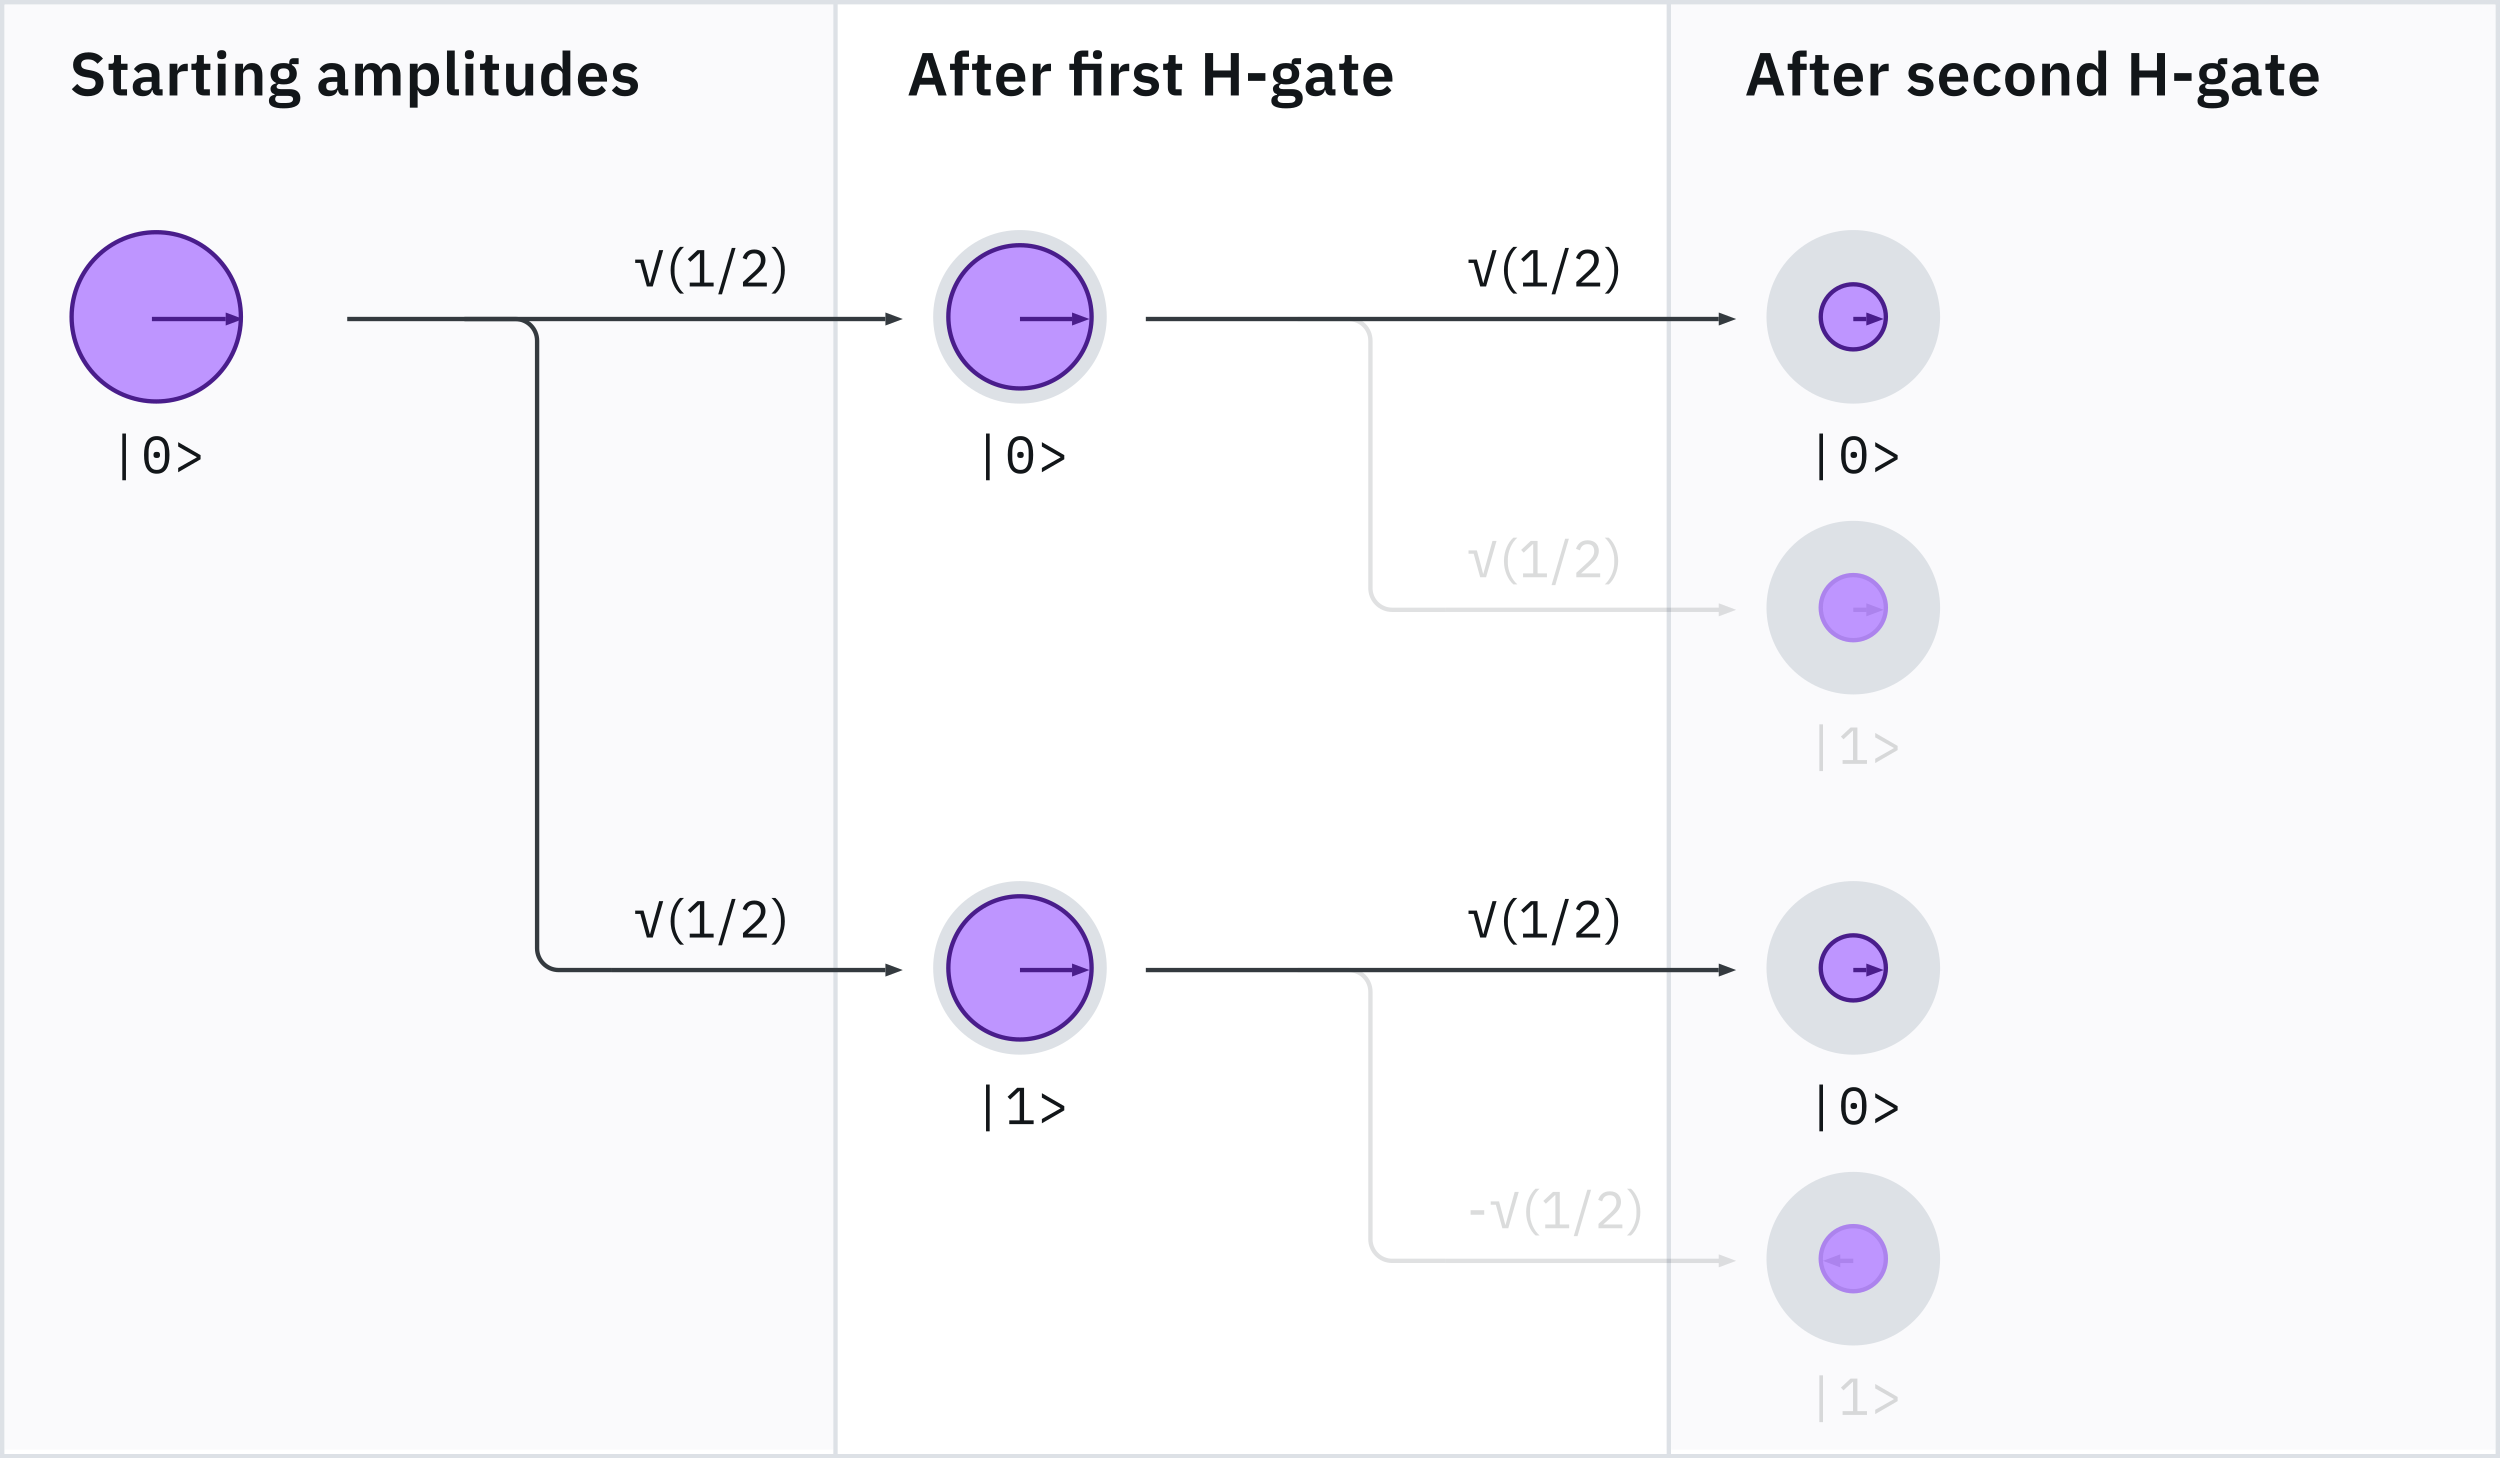 <svg xmlns="http://www.w3.org/2000/svg" width="576" height="336" fill="none" viewBox="0 0 576 336"><rect x="0" y="0" width="576" height="336" fill="#808080" stroke="none"/><rect width="574" height="334" x="1" y="1" fill="#fff"/><rect width="574" height="334" x="1" y="1" fill="#fff"/><rect width="574" height="334" x="1" y="1" fill="#fff"/><rect width="574" height="334" x="1" y="1" fill="#fff"/><rect width="191" height="334" x="1" fill="#F2F4F8" opacity=".4"/><rect width="191" height="334" x="384" fill="#F2F4F8" opacity=".4"/><rect width="575" height="335" x=".5" y=".5" stroke="#DDE1E6"/><path fill="#121619" d="M28.18 110.656V99.88H29.02V110.656H28.18ZM36.115 109.144C35.603 109.144 35.163 109.048 34.795 108.856C34.427 108.656 34.123 108.372 33.883 108.004C33.643 107.636 33.467 107.184 33.355 106.648C33.243 106.112 33.187 105.5 33.187 104.812C33.187 104.132 33.243 103.524 33.355 102.988C33.467 102.444 33.643 101.988 33.883 101.62C34.123 101.252 34.427 100.972 34.795 100.78C35.163 100.58 35.603 100.48 36.115 100.48C36.627 100.48 37.067 100.58 37.435 100.78C37.803 100.972 38.107 101.252 38.347 101.62C38.587 101.988 38.763 102.444 38.875 102.988C38.987 103.524 39.043 104.132 39.043 104.812C39.043 105.5 38.987 106.112 38.875 106.648C38.763 107.184 38.587 107.636 38.347 108.004C38.107 108.372 37.803 108.656 37.435 108.856C37.067 109.048 36.627 109.144 36.115 109.144ZM36.115 108.268C36.451 108.268 36.739 108.204 36.979 108.076C37.219 107.94 37.411 107.752 37.555 107.512C37.707 107.272 37.819 106.984 37.891 106.648C37.963 106.304 37.999 105.92 37.999 105.496V104.128C37.999 103.712 37.963 103.332 37.891 102.988C37.819 102.644 37.707 102.352 37.555 102.112C37.411 101.872 37.219 101.688 36.979 101.56C36.739 101.424 36.451 101.356 36.115 101.356C35.779 101.356 35.491 101.424 35.251 101.56C35.011 101.688 34.815 101.872 34.663 102.112C34.519 102.352 34.411 102.644 34.339 102.988C34.267 103.332 34.231 103.712 34.231 104.128V105.496C34.231 105.92 34.267 106.304 34.339 106.648C34.411 106.984 34.519 107.272 34.663 107.512C34.815 107.752 35.011 107.94 35.251 108.076C35.491 108.204 35.779 108.268 36.115 108.268ZM36.115 105.52C35.835 105.52 35.639 105.464 35.527 105.352C35.423 105.24 35.371 105.104 35.371 104.944V104.68C35.371 104.52 35.423 104.384 35.527 104.272C35.639 104.16 35.835 104.104 36.115 104.104C36.395 104.104 36.587 104.16 36.691 104.272C36.803 104.384 36.859 104.52 36.859 104.68V104.944C36.859 105.104 36.803 105.24 36.691 105.352C36.587 105.464 36.395 105.52 36.115 105.52ZM41.051 107.812L45.311 105.4V105.304L41.051 102.892V101.872L46.211 104.86V105.82L41.051 108.808V107.812Z"/><path fill="#121619" d="M227.18 110.656V99.88H228.02V110.656H227.18ZM235.115 109.144C234.603 109.144 234.163 109.048 233.795 108.856C233.427 108.656 233.123 108.372 232.883 108.004C232.643 107.636 232.467 107.184 232.355 106.648C232.243 106.112 232.187 105.5 232.187 104.812C232.187 104.132 232.243 103.524 232.355 102.988C232.467 102.444 232.643 101.988 232.883 101.62C233.123 101.252 233.427 100.972 233.795 100.78C234.163 100.58 234.603 100.48 235.115 100.48C235.627 100.48 236.067 100.58 236.435 100.78C236.803 100.972 237.107 101.252 237.347 101.62C237.587 101.988 237.763 102.444 237.875 102.988C237.987 103.524 238.043 104.132 238.043 104.812C238.043 105.5 237.987 106.112 237.875 106.648C237.763 107.184 237.587 107.636 237.347 108.004C237.107 108.372 236.803 108.656 236.435 108.856C236.067 109.048 235.627 109.144 235.115 109.144ZM235.115 108.268C235.451 108.268 235.739 108.204 235.979 108.076C236.219 107.94 236.411 107.752 236.555 107.512C236.707 107.272 236.819 106.984 236.891 106.648C236.963 106.304 236.999 105.92 236.999 105.496V104.128C236.999 103.712 236.963 103.332 236.891 102.988C236.819 102.644 236.707 102.352 236.555 102.112C236.411 101.872 236.219 101.688 235.979 101.56C235.739 101.424 235.451 101.356 235.115 101.356C234.779 101.356 234.491 101.424 234.251 101.56C234.011 101.688 233.815 101.872 233.663 102.112C233.519 102.352 233.411 102.644 233.339 102.988C233.267 103.332 233.231 103.712 233.231 104.128V105.496C233.231 105.92 233.267 106.304 233.339 106.648C233.411 106.984 233.519 107.272 233.663 107.512C233.815 107.752 234.011 107.94 234.251 108.076C234.491 108.204 234.779 108.268 235.115 108.268ZM235.115 105.52C234.835 105.52 234.639 105.464 234.527 105.352C234.423 105.24 234.371 105.104 234.371 104.944V104.68C234.371 104.52 234.423 104.384 234.527 104.272C234.639 104.16 234.835 104.104 235.115 104.104C235.395 104.104 235.587 104.16 235.691 104.272C235.803 104.384 235.859 104.52 235.859 104.68V104.944C235.859 105.104 235.803 105.24 235.691 105.352C235.587 105.464 235.395 105.52 235.115 105.52ZM240.051 107.812L244.311 105.4V105.304L240.051 102.892V101.872L245.211 104.86V105.82L240.051 108.808V107.812Z"/><path fill="#121619" d="M419.18 110.656V99.88H420.02V110.656H419.18ZM427.115 109.144C426.603 109.144 426.163 109.048 425.795 108.856C425.427 108.656 425.123 108.372 424.883 108.004C424.643 107.636 424.467 107.184 424.355 106.648C424.243 106.112 424.187 105.5 424.187 104.812C424.187 104.132 424.243 103.524 424.355 102.988C424.467 102.444 424.643 101.988 424.883 101.62C425.123 101.252 425.427 100.972 425.795 100.78C426.163 100.58 426.603 100.48 427.115 100.48C427.627 100.48 428.067 100.58 428.435 100.78C428.803 100.972 429.107 101.252 429.347 101.62C429.587 101.988 429.763 102.444 429.875 102.988C429.987 103.524 430.043 104.132 430.043 104.812C430.043 105.5 429.987 106.112 429.875 106.648C429.763 107.184 429.587 107.636 429.347 108.004C429.107 108.372 428.803 108.656 428.435 108.856C428.067 109.048 427.627 109.144 427.115 109.144ZM427.115 108.268C427.451 108.268 427.739 108.204 427.979 108.076C428.219 107.94 428.411 107.752 428.555 107.512C428.707 107.272 428.819 106.984 428.891 106.648C428.963 106.304 428.999 105.92 428.999 105.496V104.128C428.999 103.712 428.963 103.332 428.891 102.988C428.819 102.644 428.707 102.352 428.555 102.112C428.411 101.872 428.219 101.688 427.979 101.56C427.739 101.424 427.451 101.356 427.115 101.356C426.779 101.356 426.491 101.424 426.251 101.56C426.011 101.688 425.815 101.872 425.663 102.112C425.519 102.352 425.411 102.644 425.339 102.988C425.267 103.332 425.231 103.712 425.231 104.128V105.496C425.231 105.92 425.267 106.304 425.339 106.648C425.411 106.984 425.519 107.272 425.663 107.512C425.815 107.752 426.011 107.94 426.251 108.076C426.491 108.204 426.779 108.268 427.115 108.268ZM427.115 105.52C426.835 105.52 426.639 105.464 426.527 105.352C426.423 105.24 426.371 105.104 426.371 104.944V104.68C426.371 104.52 426.423 104.384 426.527 104.272C426.639 104.16 426.835 104.104 427.115 104.104C427.395 104.104 427.587 104.16 427.691 104.272C427.803 104.384 427.859 104.52 427.859 104.68V104.944C427.859 105.104 427.803 105.24 427.691 105.352C427.587 105.464 427.395 105.52 427.115 105.52ZM432.051 107.812L436.311 105.4V105.304L432.051 102.892V101.872L437.211 104.86V105.82L432.051 108.808V107.812Z"/><path fill="#121619" d="M419.18 260.656V249.88H420.02V260.656H419.18ZM427.115 259.144C426.603 259.144 426.163 259.048 425.795 258.856C425.427 258.656 425.123 258.372 424.883 258.004C424.643 257.636 424.467 257.184 424.355 256.648C424.243 256.112 424.187 255.5 424.187 254.812C424.187 254.132 424.243 253.524 424.355 252.988C424.467 252.444 424.643 251.988 424.883 251.62C425.123 251.252 425.427 250.972 425.795 250.78C426.163 250.58 426.603 250.48 427.115 250.48C427.627 250.48 428.067 250.58 428.435 250.78C428.803 250.972 429.107 251.252 429.347 251.62C429.587 251.988 429.763 252.444 429.875 252.988C429.987 253.524 430.043 254.132 430.043 254.812C430.043 255.5 429.987 256.112 429.875 256.648C429.763 257.184 429.587 257.636 429.347 258.004C429.107 258.372 428.803 258.656 428.435 258.856C428.067 259.048 427.627 259.144 427.115 259.144ZM427.115 258.268C427.451 258.268 427.739 258.204 427.979 258.076C428.219 257.94 428.411 257.752 428.555 257.512C428.707 257.272 428.819 256.984 428.891 256.648C428.963 256.304 428.999 255.92 428.999 255.496V254.128C428.999 253.712 428.963 253.332 428.891 252.988C428.819 252.644 428.707 252.352 428.555 252.112C428.411 251.872 428.219 251.688 427.979 251.56C427.739 251.424 427.451 251.356 427.115 251.356C426.779 251.356 426.491 251.424 426.251 251.56C426.011 251.688 425.815 251.872 425.663 252.112C425.519 252.352 425.411 252.644 425.339 252.988C425.267 253.332 425.231 253.712 425.231 254.128V255.496C425.231 255.92 425.267 256.304 425.339 256.648C425.411 256.984 425.519 257.272 425.663 257.512C425.815 257.752 426.011 257.94 426.251 258.076C426.491 258.204 426.779 258.268 427.115 258.268ZM427.115 255.52C426.835 255.52 426.639 255.464 426.527 255.352C426.423 255.24 426.371 255.104 426.371 254.944V254.68C426.371 254.52 426.423 254.384 426.527 254.272C426.639 254.16 426.835 254.104 427.115 254.104C427.395 254.104 427.587 254.16 427.691 254.272C427.803 254.384 427.859 254.52 427.859 254.68V254.944C427.859 255.104 427.803 255.24 427.691 255.352C427.587 255.464 427.395 255.52 427.115 255.52ZM432.051 257.812L436.311 255.4V255.304L432.051 252.892V251.872L437.211 254.86V255.82L432.051 258.808V257.812Z"/><path fill="#121619" d="M227.18 260.656V249.88H228.02V260.656H227.18ZM232.535 259V258.124H234.935V251.368H234.851L232.739 253.336L232.151 252.7L234.371 250.624H235.943V258.124H238.151V259H232.535ZM240.051 257.812L244.311 255.4V255.304L240.051 252.892V251.872L245.211 254.86V255.82L240.051 258.808V257.812Z"/><path fill="#121619" fill-opacity=".15" d="M419.18 177.656V166.88H420.02V177.656H419.18ZM424.535 176V175.124H426.935V168.368H426.851L424.739 170.336L424.151 169.7L426.371 167.624H427.943V175.124H430.151V176H424.535ZM432.051 174.812L436.311 172.4V172.304L432.051 169.892V168.872L437.211 171.86V172.82L432.051 175.808V174.812Z"/><path fill="#121619" fill-opacity=".15" d="M419.18 327.656V316.88H420.02V327.656H419.18ZM424.535 326V325.124H426.935V318.368H426.851L424.739 320.336L424.151 319.7L426.371 317.624H427.943V325.124H430.151V326H424.535ZM432.051 324.812L436.311 322.4V322.304L432.051 319.892V318.872L437.211 321.86V322.82L432.051 325.808V324.812Z"/><circle cx="235" cy="73" r="20" fill="#DDE1E6"/><circle cx="235" cy="73" r="16.5" fill="#BE95FF" stroke="#491D8B"/><circle cx="427" cy="73" r="20" fill="#DDE1E6"/><circle cx="427" cy="73" r="7.5" fill="#BE95FF" stroke="#491D8B"/><circle cx="427" cy="223" r="20" fill="#DDE1E6"/><circle cx="427" cy="223" r="7.5" fill="#BE95FF" stroke="#491D8B"/><circle cx="235" cy="223" r="20" fill="#DDE1E6"/><circle cx="235" cy="223" r="16.5" fill="#BE95FF" stroke="#491D8B"/><circle cx="427" cy="140" r="20" fill="#DDE1E6"/><circle cx="427" cy="140" r="8" fill="#BE95FF"/><circle cx="427" cy="140" r="7.5" stroke="#491D8B" stroke-opacity=".15"/><circle cx="427" cy="290" r="20" fill="#DDE1E6"/><circle cx="427" cy="290" r="8" fill="#BE95FF"/><circle cx="427" cy="290" r="7.5" stroke="#491D8B" stroke-opacity=".15"/><path fill="#121619" d="M149.036 66L147.536 60.576H146.348V59.808H148.268L148.808 61.8L149.708 65.196H149.768L150.704 61.8L151.868 57.624H152.804L150.392 66H149.036ZM154.511 62.256C154.511 61.68 154.567 61.124 154.679 60.588C154.791 60.052 154.943 59.556 155.135 59.1C155.335 58.636 155.567 58.216 155.831 57.84C156.095 57.464 156.379 57.144 156.683 56.88H157.595C157.259 57.184 156.955 57.528 156.683 57.912C156.419 58.296 156.191 58.704 155.999 59.136C155.815 59.568 155.671 60.008 155.567 60.456C155.463 60.904 155.411 61.336 155.411 61.752V62.784C155.411 63.208 155.463 63.644 155.567 64.092C155.671 64.54 155.819 64.98 156.011 65.412C156.203 65.844 156.431 66.252 156.695 66.636C156.967 67.02 157.267 67.356 157.595 67.644H156.683C156.387 67.396 156.107 67.084 155.843 66.708C155.579 66.332 155.347 65.912 155.147 65.448C154.955 64.984 154.799 64.484 154.679 63.948C154.567 63.404 154.511 62.84 154.511 62.256ZM158.911 66V65.112H161.251V58.368H161.167L159.055 60.336L158.467 59.7L160.687 57.624H162.259V65.112H164.419V66H158.911ZM165.478 67.812L168.61 57.12H169.474L166.342 67.812H165.478ZM176.68 66H171.184V64.968L173.92 62.448C174.312 62.088 174.64 61.708 174.904 61.308C175.168 60.9 175.3 60.492 175.3 60.084V59.94C175.3 59.476 175.172 59.1 174.916 58.812C174.66 58.524 174.272 58.38 173.752 58.38C173.496 58.38 173.272 58.416 173.08 58.488C172.888 58.56 172.72 58.66 172.576 58.788C172.44 58.916 172.324 59.068 172.228 59.244C172.14 59.412 172.068 59.596 172.012 59.796L171.112 59.448C171.192 59.2 171.3 58.96 171.436 58.728C171.58 58.488 171.756 58.276 171.964 58.092C172.18 57.908 172.436 57.76 172.732 57.648C173.036 57.536 173.392 57.48 173.8 57.48C174.208 57.48 174.572 57.54 174.892 57.66C175.212 57.78 175.48 57.948 175.696 58.164C175.912 58.38 176.076 58.636 176.188 58.932C176.308 59.228 176.368 59.556 176.368 59.916C176.368 60.244 176.32 60.548 176.224 60.828C176.136 61.108 176.012 61.376 175.852 61.632C175.692 61.88 175.496 62.124 175.264 62.364C175.04 62.604 174.796 62.844 174.532 63.084L172.276 65.112H176.68V66ZM180.823 62.256C180.823 62.84 180.763 63.404 180.643 63.948C180.531 64.484 180.375 64.984 180.175 65.448C179.983 65.912 179.755 66.332 179.491 66.708C179.227 67.084 178.947 67.396 178.651 67.644H177.739C178.067 67.356 178.363 67.02 178.627 66.636C178.899 66.252 179.131 65.844 179.323 65.412C179.515 64.98 179.663 64.54 179.767 64.092C179.871 63.644 179.923 63.208 179.923 62.784V61.752C179.923 61.336 179.871 60.904 179.767 60.456C179.663 60.008 179.515 59.568 179.323 59.136C179.139 58.704 178.911 58.296 178.639 57.912C178.375 57.528 178.075 57.184 177.739 56.88H178.651C178.955 57.144 179.239 57.464 179.503 57.84C179.767 58.216 179.995 58.636 180.187 59.1C180.387 59.556 180.543 60.052 180.655 60.588C180.767 61.124 180.823 61.68 180.823 62.256Z"/><path fill="#121619" d="M341.036 66L339.536 60.576H338.348V59.808H340.268L340.808 61.8L341.708 65.196H341.768L342.704 61.8L343.868 57.624H344.804L342.392 66H341.036ZM346.511 62.256C346.511 61.68 346.567 61.124 346.679 60.588C346.791 60.052 346.943 59.556 347.135 59.1C347.335 58.636 347.567 58.216 347.831 57.84C348.095 57.464 348.379 57.144 348.683 56.88H349.595C349.259 57.184 348.955 57.528 348.683 57.912C348.419 58.296 348.191 58.704 347.999 59.136C347.815 59.568 347.671 60.008 347.567 60.456C347.463 60.904 347.411 61.336 347.411 61.752V62.784C347.411 63.208 347.463 63.644 347.567 64.092C347.671 64.54 347.819 64.98 348.011 65.412C348.203 65.844 348.431 66.252 348.695 66.636C348.967 67.02 349.267 67.356 349.595 67.644H348.683C348.387 67.396 348.107 67.084 347.843 66.708C347.579 66.332 347.347 65.912 347.147 65.448C346.955 64.984 346.799 64.484 346.679 63.948C346.567 63.404 346.511 62.84 346.511 62.256ZM350.911 66V65.112H353.251V58.368H353.167L351.055 60.336L350.467 59.7L352.687 57.624H354.259V65.112H356.419V66H350.911ZM357.478 67.812L360.61 57.12H361.474L358.342 67.812H357.478ZM368.68 66H363.184V64.968L365.92 62.448C366.312 62.088 366.64 61.708 366.904 61.308C367.168 60.9 367.3 60.492 367.3 60.084V59.94C367.3 59.476 367.172 59.1 366.916 58.812C366.66 58.524 366.272 58.38 365.752 58.38C365.496 58.38 365.272 58.416 365.08 58.488C364.888 58.56 364.72 58.66 364.576 58.788C364.44 58.916 364.324 59.068 364.228 59.244C364.14 59.412 364.068 59.596 364.012 59.796L363.112 59.448C363.192 59.2 363.3 58.96 363.436 58.728C363.58 58.488 363.756 58.276 363.964 58.092C364.18 57.908 364.436 57.76 364.732 57.648C365.036 57.536 365.392 57.48 365.8 57.48C366.208 57.48 366.572 57.54 366.892 57.66C367.212 57.78 367.48 57.948 367.696 58.164C367.912 58.38 368.076 58.636 368.188 58.932C368.308 59.228 368.368 59.556 368.368 59.916C368.368 60.244 368.32 60.548 368.224 60.828C368.136 61.108 368.012 61.376 367.852 61.632C367.692 61.88 367.496 62.124 367.264 62.364C367.04 62.604 366.796 62.844 366.532 63.084L364.276 65.112H368.68V66ZM372.823 62.256C372.823 62.84 372.763 63.404 372.643 63.948C372.531 64.484 372.375 64.984 372.175 65.448C371.983 65.912 371.755 66.332 371.491 66.708C371.227 67.084 370.947 67.396 370.651 67.644H369.739C370.067 67.356 370.363 67.02 370.627 66.636C370.899 66.252 371.131 65.844 371.323 65.412C371.515 64.98 371.663 64.54 371.767 64.092C371.871 63.644 371.923 63.208 371.923 62.784V61.752C371.923 61.336 371.871 60.904 371.767 60.456C371.663 60.008 371.515 59.568 371.323 59.136C371.139 58.704 370.911 58.296 370.639 57.912C370.375 57.528 370.075 57.184 369.739 56.88H370.651C370.955 57.144 371.239 57.464 371.503 57.84C371.767 58.216 371.995 58.636 372.187 59.1C372.387 59.556 372.543 60.052 372.655 60.588C372.767 61.124 372.823 61.68 372.823 62.256Z"/><path fill="#121619" d="M341.036 216L339.536 210.576H338.348V209.808H340.268L340.808 211.8L341.708 215.196H341.768L342.704 211.8L343.868 207.624H344.804L342.392 216H341.036ZM346.511 212.256C346.511 211.68 346.567 211.124 346.679 210.588C346.791 210.052 346.943 209.556 347.135 209.1C347.335 208.636 347.567 208.216 347.831 207.84C348.095 207.464 348.379 207.144 348.683 206.88H349.595C349.259 207.184 348.955 207.528 348.683 207.912C348.419 208.296 348.191 208.704 347.999 209.136C347.815 209.568 347.671 210.008 347.567 210.456C347.463 210.904 347.411 211.336 347.411 211.752V212.784C347.411 213.208 347.463 213.644 347.567 214.092C347.671 214.54 347.819 214.98 348.011 215.412C348.203 215.844 348.431 216.252 348.695 216.636C348.967 217.02 349.267 217.356 349.595 217.644H348.683C348.387 217.396 348.107 217.084 347.843 216.708C347.579 216.332 347.347 215.912 347.147 215.448C346.955 214.984 346.799 214.484 346.679 213.948C346.567 213.404 346.511 212.84 346.511 212.256ZM350.911 216V215.112H353.251V208.368H353.167L351.055 210.336L350.467 209.7L352.687 207.624H354.259V215.112H356.419V216H350.911ZM357.478 217.812L360.61 207.12H361.474L358.342 217.812H357.478ZM368.68 216H363.184V214.968L365.92 212.448C366.312 212.088 366.64 211.708 366.904 211.308C367.168 210.9 367.3 210.492 367.3 210.084V209.94C367.3 209.476 367.172 209.1 366.916 208.812C366.66 208.524 366.272 208.38 365.752 208.38C365.496 208.38 365.272 208.416 365.08 208.488C364.888 208.56 364.72 208.66 364.576 208.788C364.44 208.916 364.324 209.068 364.228 209.244C364.14 209.412 364.068 209.596 364.012 209.796L363.112 209.448C363.192 209.2 363.3 208.96 363.436 208.728C363.58 208.488 363.756 208.276 363.964 208.092C364.18 207.908 364.436 207.76 364.732 207.648C365.036 207.536 365.392 207.48 365.8 207.48C366.208 207.48 366.572 207.54 366.892 207.66C367.212 207.78 367.48 207.948 367.696 208.164C367.912 208.38 368.076 208.636 368.188 208.932C368.308 209.228 368.368 209.556 368.368 209.916C368.368 210.244 368.32 210.548 368.224 210.828C368.136 211.108 368.012 211.376 367.852 211.632C367.692 211.88 367.496 212.124 367.264 212.364C367.04 212.604 366.796 212.844 366.532 213.084L364.276 215.112H368.68V216ZM372.823 212.256C372.823 212.84 372.763 213.404 372.643 213.948C372.531 214.484 372.375 214.984 372.175 215.448C371.983 215.912 371.755 216.332 371.491 216.708C371.227 217.084 370.947 217.396 370.651 217.644H369.739C370.067 217.356 370.363 217.02 370.627 216.636C370.899 216.252 371.131 215.844 371.323 215.412C371.515 214.98 371.663 214.54 371.767 214.092C371.871 213.644 371.923 213.208 371.923 212.784V211.752C371.923 211.336 371.871 210.904 371.767 210.456C371.663 210.008 371.515 209.568 371.323 209.136C371.139 208.704 370.911 208.296 370.639 207.912C370.375 207.528 370.075 207.184 369.739 206.88H370.651C370.955 207.144 371.239 207.464 371.503 207.84C371.767 208.216 371.995 208.636 372.187 209.1C372.387 209.556 372.543 210.052 372.655 210.588C372.767 211.124 372.823 211.68 372.823 212.256Z"/><path fill="#121619" d="M149.036 216L147.536 210.576H146.348V209.808H148.268L148.808 211.8L149.708 215.196H149.768L150.704 211.8L151.868 207.624H152.804L150.392 216H149.036ZM154.511 212.256C154.511 211.68 154.567 211.124 154.679 210.588C154.791 210.052 154.943 209.556 155.135 209.1C155.335 208.636 155.567 208.216 155.831 207.84C156.095 207.464 156.379 207.144 156.683 206.88H157.595C157.259 207.184 156.955 207.528 156.683 207.912C156.419 208.296 156.191 208.704 155.999 209.136C155.815 209.568 155.671 210.008 155.567 210.456C155.463 210.904 155.411 211.336 155.411 211.752V212.784C155.411 213.208 155.463 213.644 155.567 214.092C155.671 214.54 155.819 214.98 156.011 215.412C156.203 215.844 156.431 216.252 156.695 216.636C156.967 217.02 157.267 217.356 157.595 217.644H156.683C156.387 217.396 156.107 217.084 155.843 216.708C155.579 216.332 155.347 215.912 155.147 215.448C154.955 214.984 154.799 214.484 154.679 213.948C154.567 213.404 154.511 212.84 154.511 212.256ZM158.911 216V215.112H161.251V208.368H161.167L159.055 210.336L158.467 209.7L160.687 207.624H162.259V215.112H164.419V216H158.911ZM165.478 217.812L168.61 207.12H169.474L166.342 217.812H165.478ZM176.68 216H171.184V214.968L173.92 212.448C174.312 212.088 174.64 211.708 174.904 211.308C175.168 210.9 175.3 210.492 175.3 210.084V209.94C175.3 209.476 175.172 209.1 174.916 208.812C174.66 208.524 174.272 208.38 173.752 208.38C173.496 208.38 173.272 208.416 173.08 208.488C172.888 208.56 172.72 208.66 172.576 208.788C172.44 208.916 172.324 209.068 172.228 209.244C172.14 209.412 172.068 209.596 172.012 209.796L171.112 209.448C171.192 209.2 171.3 208.96 171.436 208.728C171.58 208.488 171.756 208.276 171.964 208.092C172.18 207.908 172.436 207.76 172.732 207.648C173.036 207.536 173.392 207.48 173.8 207.48C174.208 207.48 174.572 207.54 174.892 207.66C175.212 207.78 175.48 207.948 175.696 208.164C175.912 208.38 176.076 208.636 176.188 208.932C176.308 209.228 176.368 209.556 176.368 209.916C176.368 210.244 176.32 210.548 176.224 210.828C176.136 211.108 176.012 211.376 175.852 211.632C175.692 211.88 175.496 212.124 175.264 212.364C175.04 212.604 174.796 212.844 174.532 213.084L172.276 215.112H176.68V216ZM180.823 212.256C180.823 212.84 180.763 213.404 180.643 213.948C180.531 214.484 180.375 214.984 180.175 215.448C179.983 215.912 179.755 216.332 179.491 216.708C179.227 217.084 178.947 217.396 178.651 217.644H177.739C178.067 217.356 178.363 217.02 178.627 216.636C178.899 216.252 179.131 215.844 179.323 215.412C179.515 214.98 179.663 214.54 179.767 214.092C179.871 213.644 179.923 213.208 179.923 212.784V211.752C179.923 211.336 179.871 210.904 179.767 210.456C179.663 210.008 179.515 209.568 179.323 209.136C179.139 208.704 178.911 208.296 178.639 207.912C178.375 207.528 178.075 207.184 177.739 206.88H178.651C178.955 207.144 179.239 207.464 179.503 207.84C179.767 208.216 179.995 208.636 180.187 209.1C180.387 209.556 180.543 210.052 180.655 210.588C180.767 211.124 180.823 211.68 180.823 212.256Z"/><path fill="#121619" fill-opacity=".15" d="M341.036 133L339.536 127.576H338.348V126.808H340.268L340.808 128.8L341.708 132.196H341.768L342.704 128.8L343.868 124.624H344.804L342.392 133H341.036ZM346.511 129.256C346.511 128.68 346.567 128.124 346.679 127.588C346.791 127.052 346.943 126.556 347.135 126.1C347.335 125.636 347.567 125.216 347.831 124.84C348.095 124.464 348.379 124.144 348.683 123.88H349.595C349.259 124.184 348.955 124.528 348.683 124.912C348.419 125.296 348.191 125.704 347.999 126.136C347.815 126.568 347.671 127.008 347.567 127.456C347.463 127.904 347.411 128.336 347.411 128.752V129.784C347.411 130.208 347.463 130.644 347.567 131.092C347.671 131.54 347.819 131.98 348.011 132.412C348.203 132.844 348.431 133.252 348.695 133.636C348.967 134.02 349.267 134.356 349.595 134.644H348.683C348.387 134.396 348.107 134.084 347.843 133.708C347.579 133.332 347.347 132.912 347.147 132.448C346.955 131.984 346.799 131.484 346.679 130.948C346.567 130.404 346.511 129.84 346.511 129.256ZM350.911 133V132.112H353.251V125.368H353.167L351.055 127.336L350.467 126.7L352.687 124.624H354.259V132.112H356.419V133H350.911ZM357.478 134.812L360.61 124.12H361.474L358.342 134.812H357.478ZM368.68 133H363.184V131.968L365.92 129.448C366.312 129.088 366.64 128.708 366.904 128.308C367.168 127.9 367.3 127.492 367.3 127.084V126.94C367.3 126.476 367.172 126.1 366.916 125.812C366.66 125.524 366.272 125.38 365.752 125.38C365.496 125.38 365.272 125.416 365.08 125.488C364.888 125.56 364.72 125.66 364.576 125.788C364.44 125.916 364.324 126.068 364.228 126.244C364.14 126.412 364.068 126.596 364.012 126.796L363.112 126.448C363.192 126.2 363.3 125.96 363.436 125.728C363.58 125.488 363.756 125.276 363.964 125.092C364.18 124.908 364.436 124.76 364.732 124.648C365.036 124.536 365.392 124.48 365.8 124.48C366.208 124.48 366.572 124.54 366.892 124.66C367.212 124.78 367.48 124.948 367.696 125.164C367.912 125.38 368.076 125.636 368.188 125.932C368.308 126.228 368.368 126.556 368.368 126.916C368.368 127.244 368.32 127.548 368.224 127.828C368.136 128.108 368.012 128.376 367.852 128.632C367.692 128.88 367.496 129.124 367.264 129.364C367.04 129.604 366.796 129.844 366.532 130.084L364.276 132.112H368.68V133ZM372.823 129.256C372.823 129.84 372.763 130.404 372.643 130.948C372.531 131.484 372.375 131.984 372.175 132.448C371.983 132.912 371.755 133.332 371.491 133.708C371.227 134.084 370.947 134.396 370.651 134.644H369.739C370.067 134.356 370.363 134.02 370.627 133.636C370.899 133.252 371.131 132.844 371.323 132.412C371.515 131.98 371.663 131.54 371.767 131.092C371.871 130.644 371.923 130.208 371.923 129.784V128.752C371.923 128.336 371.871 127.904 371.767 127.456C371.663 127.008 371.515 126.568 371.323 126.136C371.139 125.704 370.911 125.296 370.639 124.912C370.375 124.528 370.075 124.184 369.739 123.88H370.651C370.955 124.144 371.239 124.464 371.503 124.84C371.767 125.216 371.995 125.636 372.187 126.1C372.387 126.556 372.543 127.052 372.655 127.588C372.767 128.124 372.823 128.68 372.823 129.256Z"/><path fill="#121619" fill-opacity=".15" d="M338.828 279.868V278.836H341.96V279.868H338.828ZM346.149 283L344.649 277.576H343.461V276.808H345.381L345.921 278.8L346.821 282.196H346.881L347.817 278.8L348.981 274.624H349.917L347.505 283H346.149ZM351.624 279.256C351.624 278.68 351.68 278.124 351.792 277.588C351.904 277.052 352.056 276.556 352.248 276.1C352.448 275.636 352.68 275.216 352.944 274.84C353.208 274.464 353.492 274.144 353.796 273.88H354.708C354.372 274.184 354.068 274.528 353.796 274.912C353.532 275.296 353.304 275.704 353.112 276.136C352.928 276.568 352.784 277.008 352.68 277.456C352.576 277.904 352.524 278.336 352.524 278.752V279.784C352.524 280.208 352.576 280.644 352.68 281.092C352.784 281.54 352.932 281.98 353.124 282.412C353.316 282.844 353.544 283.252 353.808 283.636C354.08 284.02 354.38 284.356 354.708 284.644H353.796C353.5 284.396 353.22 284.084 352.956 283.708C352.692 283.332 352.46 282.912 352.26 282.448C352.068 281.984 351.912 281.484 351.792 280.948C351.68 280.404 351.624 279.84 351.624 279.256ZM356.024 283V282.112H358.364V275.368H358.28L356.168 277.336L355.58 276.7L357.8 274.624H359.372V282.112H361.532V283H356.024ZM362.591 284.812L365.723 274.12H366.587L363.455 284.812H362.591ZM373.793 283H368.297V281.968L371.033 279.448C371.425 279.088 371.753 278.708 372.017 278.308C372.281 277.9 372.413 277.492 372.413 277.084V276.94C372.413 276.476 372.285 276.1 372.029 275.812C371.773 275.524 371.385 275.38 370.865 275.38C370.609 275.38 370.385 275.416 370.193 275.488C370.001 275.56 369.833 275.66 369.689 275.788C369.553 275.916 369.437 276.068 369.341 276.244C369.253 276.412 369.181 276.596 369.125 276.796L368.225 276.448C368.305 276.2 368.413 275.96 368.549 275.728C368.693 275.488 368.869 275.276 369.077 275.092C369.293 274.908 369.549 274.76 369.845 274.648C370.149 274.536 370.505 274.48 370.913 274.48C371.321 274.48 371.685 274.54 372.005 274.66C372.325 274.78 372.593 274.948 372.809 275.164C373.025 275.38 373.189 275.636 373.301 275.932C373.421 276.228 373.481 276.556 373.481 276.916C373.481 277.244 373.433 277.548 373.337 277.828C373.249 278.108 373.125 278.376 372.965 278.632C372.805 278.88 372.609 279.124 372.377 279.364C372.153 279.604 371.909 279.844 371.645 280.084L369.389 282.112H373.793V283ZM377.936 279.256C377.936 279.84 377.876 280.404 377.756 280.948C377.644 281.484 377.488 281.984 377.288 282.448C377.096 282.912 376.868 283.332 376.604 283.708C376.34 284.084 376.06 284.396 375.764 284.644H374.852C375.18 284.356 375.476 284.02 375.74 283.636C376.012 283.252 376.244 282.844 376.436 282.412C376.628 281.98 376.776 281.54 376.88 281.092C376.984 280.644 377.036 280.208 377.036 279.784V278.752C377.036 278.336 376.984 277.904 376.88 277.456C376.776 277.008 376.628 276.568 376.436 276.136C376.252 275.704 376.024 275.296 375.752 274.912C375.488 274.528 375.188 274.184 374.852 273.88H375.764C376.068 274.144 376.352 274.464 376.616 274.84C376.88 275.216 377.108 275.636 377.3 276.1C377.5 276.556 377.656 277.052 377.768 277.588C377.88 278.124 377.936 278.68 377.936 279.256Z"/><path fill="#121619" d="M216.196 22L215.412 19.508H211.94L211.17 22H209.294L212.57 12.228H214.866L218.114 22H216.196ZM213.704 13.908H213.634L212.388 17.926H214.964L213.704 13.908ZM219.966 16.106H218.888V14.692H219.966V13.642C219.966 12.998 220.134 12.503 220.47 12.158C220.816 11.813 221.32 11.64 221.982 11.64H223.256V13.068H221.758V14.692H223.256V16.106H221.758V22H219.966V16.106ZM226.939 22C226.323 22 225.851 21.841 225.525 21.524C225.207 21.197 225.049 20.735 225.049 20.138V16.12H223.971V14.692H224.531C224.801 14.692 224.983 14.631 225.077 14.51C225.179 14.379 225.231 14.188 225.231 13.936V12.69H226.841V14.692H228.339V16.12H226.841V20.572H228.227V22H226.939ZM232.952 22.168C232.411 22.168 231.926 22.079 231.496 21.902C231.076 21.715 230.717 21.459 230.418 21.132C230.129 20.796 229.905 20.395 229.746 19.928C229.588 19.452 229.508 18.92 229.508 18.332C229.508 17.753 229.583 17.231 229.732 16.764C229.891 16.297 230.115 15.901 230.404 15.574C230.694 15.238 231.048 14.981 231.468 14.804C231.888 14.617 232.364 14.524 232.896 14.524C233.466 14.524 233.96 14.622 234.38 14.818C234.8 15.014 235.146 15.28 235.416 15.616C235.687 15.952 235.888 16.344 236.018 16.792C236.158 17.231 236.228 17.702 236.228 18.206V18.794H231.37V18.976C231.37 19.508 231.52 19.937 231.818 20.264C232.117 20.581 232.56 20.74 233.148 20.74C233.596 20.74 233.96 20.647 234.24 20.46C234.53 20.273 234.786 20.035 235.01 19.746L235.976 20.824C235.678 21.244 235.267 21.575 234.744 21.818C234.231 22.051 233.634 22.168 232.952 22.168ZM232.924 15.868C232.448 15.868 232.07 16.027 231.79 16.344C231.51 16.661 231.37 17.072 231.37 17.576V17.688H234.366V17.562C234.366 17.058 234.24 16.652 233.988 16.344C233.746 16.027 233.391 15.868 232.924 15.868ZM237.965 22V14.692H239.757V16.204H239.827C239.874 16.008 239.944 15.821 240.037 15.644C240.14 15.457 240.27 15.294 240.429 15.154C240.588 15.014 240.774 14.902 240.989 14.818C241.213 14.734 241.47 14.692 241.759 14.692H242.151V16.386H241.591C240.984 16.386 240.527 16.475 240.219 16.652C239.911 16.829 239.757 17.119 239.757 17.52V22H237.965ZM247.454 16.106H246.376V14.692H247.454V13.642C247.454 12.998 247.622 12.503 247.958 12.158C248.303 11.813 248.807 11.64 249.47 11.64H250.744V13.068H249.246V14.692H253.754V22H251.962V16.106H249.246V22H247.454V16.106ZM252.858 13.628C252.484 13.628 252.214 13.544 252.046 13.376C251.887 13.208 251.808 12.993 251.808 12.732V12.452C251.808 12.191 251.887 11.976 252.046 11.808C252.214 11.64 252.484 11.556 252.858 11.556C253.222 11.556 253.488 11.64 253.656 11.808C253.824 11.976 253.908 12.191 253.908 12.452V12.732C253.908 12.993 253.824 13.208 253.656 13.376C253.488 13.544 253.222 13.628 252.858 13.628ZM255.986 22V14.692H257.778V16.204H257.848C257.895 16.008 257.965 15.821 258.058 15.644C258.161 15.457 258.291 15.294 258.45 15.154C258.609 15.014 258.795 14.902 259.01 14.818C259.234 14.734 259.491 14.692 259.78 14.692H260.172V16.386H259.612C259.005 16.386 258.548 16.475 258.24 16.652C257.932 16.829 257.778 17.119 257.778 17.52V22H255.986ZM264.036 22.168C263.336 22.168 262.748 22.051 262.272 21.818C261.796 21.575 261.376 21.244 261.012 20.824L262.104 19.76C262.375 20.068 262.669 20.311 262.986 20.488C263.313 20.665 263.686 20.754 264.106 20.754C264.536 20.754 264.844 20.679 265.03 20.53C265.226 20.381 265.324 20.175 265.324 19.914C265.324 19.699 265.254 19.531 265.114 19.41C264.984 19.279 264.755 19.191 264.428 19.144L263.7 19.046C262.907 18.943 262.3 18.719 261.88 18.374C261.47 18.019 261.264 17.506 261.264 16.834C261.264 16.479 261.33 16.162 261.46 15.882C261.591 15.593 261.778 15.35 262.02 15.154C262.263 14.949 262.552 14.795 262.888 14.692C263.234 14.58 263.616 14.524 264.036 14.524C264.391 14.524 264.704 14.552 264.974 14.608C265.254 14.655 265.506 14.729 265.73 14.832C265.954 14.925 266.16 15.047 266.346 15.196C266.533 15.336 266.715 15.495 266.892 15.672L265.842 16.722C265.628 16.498 265.371 16.311 265.072 16.162C264.774 16.013 264.447 15.938 264.092 15.938C263.7 15.938 263.416 16.008 263.238 16.148C263.07 16.288 262.986 16.47 262.986 16.694C262.986 16.937 263.056 17.123 263.196 17.254C263.346 17.375 263.593 17.464 263.938 17.52L264.68 17.618C266.258 17.842 267.046 18.561 267.046 19.774C267.046 20.129 266.972 20.455 266.822 20.754C266.682 21.043 266.482 21.295 266.22 21.51C265.959 21.715 265.642 21.879 265.268 22C264.904 22.112 264.494 22.168 264.036 22.168ZM270.961 22C270.345 22 269.874 21.841 269.547 21.524C269.23 21.197 269.071 20.735 269.071 20.138V16.12H267.993V14.692H268.553C268.824 14.692 269.006 14.631 269.099 14.51C269.202 14.379 269.253 14.188 269.253 13.936V12.69H270.863V14.692H272.361V16.12H270.863V20.572H272.249V22H270.961ZM283.578 17.87H279.504V22H277.656V12.228H279.504V16.232H283.578V12.228H285.426V22H283.578V17.87ZM287.543 18.626V16.848H291.547V18.626H287.543ZM300.153 22.616C300.153 22.999 300.083 23.335 299.943 23.624C299.813 23.923 299.593 24.17 299.285 24.366C298.977 24.562 298.581 24.711 298.095 24.814C297.61 24.917 297.017 24.968 296.317 24.968C295.701 24.968 295.179 24.926 294.749 24.842C294.32 24.767 293.965 24.655 293.685 24.506C293.415 24.366 293.219 24.189 293.097 23.974C292.976 23.759 292.915 23.517 292.915 23.246C292.915 22.835 293.027 22.513 293.251 22.28C293.485 22.056 293.807 21.911 294.217 21.846V21.692C293.919 21.617 293.685 21.473 293.517 21.258C293.359 21.034 293.279 20.773 293.279 20.474C293.279 20.287 293.317 20.124 293.391 19.984C293.466 19.835 293.564 19.709 293.685 19.606C293.816 19.503 293.961 19.419 294.119 19.354C294.278 19.279 294.446 19.223 294.623 19.186V19.13C294.175 18.925 293.839 18.64 293.615 18.276C293.401 17.912 293.293 17.487 293.293 17.002C293.293 16.255 293.55 15.658 294.063 15.21C294.577 14.753 295.328 14.524 296.317 14.524C296.541 14.524 296.761 14.538 296.975 14.566C297.199 14.594 297.405 14.641 297.591 14.706V14.468C297.591 13.759 297.937 13.404 298.627 13.404H299.761V14.776H298.207V14.972C298.59 15.187 298.875 15.467 299.061 15.812C299.248 16.157 299.341 16.554 299.341 17.002C299.341 17.739 299.085 18.332 298.571 18.78C298.067 19.228 297.316 19.452 296.317 19.452C295.888 19.452 295.515 19.41 295.197 19.326C295.057 19.391 294.936 19.48 294.833 19.592C294.731 19.695 294.679 19.825 294.679 19.984C294.679 20.348 294.997 20.53 295.631 20.53H297.591C298.487 20.53 299.136 20.717 299.537 21.09C299.948 21.454 300.153 21.963 300.153 22.616ZM298.473 22.826C298.473 22.593 298.38 22.411 298.193 22.28C298.007 22.149 297.685 22.084 297.227 22.084H294.735C294.483 22.271 294.357 22.523 294.357 22.84C294.357 23.12 294.474 23.339 294.707 23.498C294.941 23.657 295.337 23.736 295.897 23.736H296.793C297.381 23.736 297.806 23.661 298.067 23.512C298.338 23.363 298.473 23.134 298.473 22.826ZM296.317 18.234C297.195 18.234 297.633 17.861 297.633 17.114V16.876C297.633 16.129 297.195 15.756 296.317 15.756C295.44 15.756 295.001 16.129 295.001 16.876V17.114C295.001 17.861 295.44 18.234 296.317 18.234ZM306.697 22C306.305 22 305.992 21.888 305.759 21.664C305.535 21.431 305.395 21.123 305.339 20.74H305.255C305.134 21.216 304.886 21.575 304.513 21.818C304.14 22.051 303.678 22.168 303.127 22.168C302.38 22.168 301.806 21.972 301.405 21.58C301.004 21.188 300.803 20.665 300.803 20.012C300.803 19.256 301.074 18.696 301.615 18.332C302.156 17.959 302.926 17.772 303.925 17.772H305.171V17.24C305.171 16.829 305.064 16.512 304.849 16.288C304.634 16.064 304.289 15.952 303.813 15.952C303.393 15.952 303.052 16.045 302.791 16.232C302.539 16.409 302.324 16.624 302.147 16.876L301.083 15.924C301.354 15.504 301.713 15.168 302.161 14.916C302.609 14.655 303.202 14.524 303.939 14.524C304.928 14.524 305.68 14.748 306.193 15.196C306.706 15.644 306.963 16.288 306.963 17.128V20.572H307.691V22H306.697ZM303.729 20.866C304.13 20.866 304.471 20.777 304.751 20.6C305.031 20.423 305.171 20.161 305.171 19.816V18.85H304.023C303.09 18.85 302.623 19.149 302.623 19.746V19.984C302.623 20.283 302.716 20.507 302.903 20.656C303.099 20.796 303.374 20.866 303.729 20.866ZM311.529 22C310.913 22 310.441 21.841 310.115 21.524C309.797 21.197 309.639 20.735 309.639 20.138V16.12H308.561V14.692H309.121C309.391 14.692 309.573 14.631 309.667 14.51C309.769 14.379 309.821 14.188 309.821 13.936V12.69H311.431V14.692H312.929V16.12H311.431V20.572H312.817V22H311.529ZM317.542 22.168C317.001 22.168 316.516 22.079 316.086 21.902C315.666 21.715 315.307 21.459 315.008 21.132C314.719 20.796 314.495 20.395 314.336 19.928C314.178 19.452 314.098 18.92 314.098 18.332C314.098 17.753 314.173 17.231 314.322 16.764C314.481 16.297 314.705 15.901 314.994 15.574C315.284 15.238 315.638 14.981 316.058 14.804C316.478 14.617 316.954 14.524 317.486 14.524C318.056 14.524 318.55 14.622 318.97 14.818C319.39 15.014 319.736 15.28 320.006 15.616C320.277 15.952 320.478 16.344 320.608 16.792C320.748 17.231 320.818 17.702 320.818 18.206V18.794H315.96V18.976C315.96 19.508 316.11 19.937 316.408 20.264C316.707 20.581 317.15 20.74 317.738 20.74C318.186 20.74 318.55 20.647 318.83 20.46C319.12 20.273 319.376 20.035 319.6 19.746L320.566 20.824C320.268 21.244 319.857 21.575 319.334 21.818C318.821 22.051 318.224 22.168 317.542 22.168ZM317.514 15.868C317.038 15.868 316.66 16.027 316.38 16.344C316.1 16.661 315.96 17.072 315.96 17.576V17.688H318.956V17.562C318.956 17.058 318.83 16.652 318.578 16.344C318.336 16.027 317.981 15.868 317.514 15.868Z"/><path fill="#121619" d="M409.196 22L408.412 19.508H404.94L404.17 22H402.294L405.57 12.228H407.866L411.114 22H409.196ZM406.704 13.908H406.634L405.388 17.926H407.964L406.704 13.908ZM412.966 16.106H411.888V14.692H412.966V13.642C412.966 12.998 413.134 12.503 413.47 12.158C413.816 11.813 414.32 11.64 414.982 11.64H416.256V13.068H414.758V14.692H416.256V16.106H414.758V22H412.966V16.106ZM419.939 22C419.323 22 418.851 21.841 418.525 21.524C418.207 21.197 418.049 20.735 418.049 20.138V16.12H416.971V14.692H417.531C417.801 14.692 417.983 14.631 418.077 14.51C418.179 14.379 418.231 14.188 418.231 13.936V12.69H419.841V14.692H421.339V16.12H419.841V20.572H421.227V22H419.939ZM425.952 22.168C425.411 22.168 424.926 22.079 424.496 21.902C424.076 21.715 423.717 21.459 423.418 21.132C423.129 20.796 422.905 20.395 422.746 19.928C422.588 19.452 422.508 18.92 422.508 18.332C422.508 17.753 422.583 17.231 422.732 16.764C422.891 16.297 423.115 15.901 423.404 15.574C423.694 15.238 424.048 14.981 424.468 14.804C424.888 14.617 425.364 14.524 425.896 14.524C426.466 14.524 426.96 14.622 427.38 14.818C427.8 15.014 428.146 15.28 428.416 15.616C428.687 15.952 428.888 16.344 429.018 16.792C429.158 17.231 429.228 17.702 429.228 18.206V18.794H424.37V18.976C424.37 19.508 424.52 19.937 424.818 20.264C425.117 20.581 425.56 20.74 426.148 20.74C426.596 20.74 426.96 20.647 427.24 20.46C427.53 20.273 427.786 20.035 428.01 19.746L428.976 20.824C428.678 21.244 428.267 21.575 427.744 21.818C427.231 22.051 426.634 22.168 425.952 22.168ZM425.924 15.868C425.448 15.868 425.07 16.027 424.79 16.344C424.51 16.661 424.37 17.072 424.37 17.576V17.688H427.366V17.562C427.366 17.058 427.24 16.652 426.988 16.344C426.746 16.027 426.391 15.868 425.924 15.868ZM430.965 22V14.692H432.757V16.204H432.827C432.874 16.008 432.944 15.821 433.037 15.644C433.14 15.457 433.27 15.294 433.429 15.154C433.588 15.014 433.774 14.902 433.989 14.818C434.213 14.734 434.47 14.692 434.759 14.692H435.151V16.386H434.591C433.984 16.386 433.527 16.475 433.219 16.652C432.911 16.829 432.757 17.119 432.757 17.52V22H430.965ZM442.484 22.168C441.784 22.168 441.196 22.051 440.72 21.818C440.244 21.575 439.824 21.244 439.46 20.824L440.552 19.76C440.822 20.068 441.116 20.311 441.434 20.488C441.76 20.665 442.134 20.754 442.554 20.754C442.983 20.754 443.291 20.679 443.478 20.53C443.674 20.381 443.772 20.175 443.772 19.914C443.772 19.699 443.702 19.531 443.562 19.41C443.431 19.279 443.202 19.191 442.876 19.144L442.148 19.046C441.354 18.943 440.748 18.719 440.328 18.374C439.917 18.019 439.712 17.506 439.712 16.834C439.712 16.479 439.777 16.162 439.908 15.882C440.038 15.593 440.225 15.35 440.468 15.154C440.71 14.949 441 14.795 441.336 14.692C441.681 14.58 442.064 14.524 442.484 14.524C442.838 14.524 443.151 14.552 443.422 14.608C443.702 14.655 443.954 14.729 444.178 14.832C444.402 14.925 444.607 15.047 444.794 15.196C444.98 15.336 445.162 15.495 445.34 15.672L444.29 16.722C444.075 16.498 443.818 16.311 443.52 16.162C443.221 16.013 442.894 15.938 442.54 15.938C442.148 15.938 441.863 16.008 441.686 16.148C441.518 16.288 441.434 16.47 441.434 16.694C441.434 16.937 441.504 17.123 441.644 17.254C441.793 17.375 442.04 17.464 442.386 17.52L443.128 17.618C444.705 17.842 445.494 18.561 445.494 19.774C445.494 20.129 445.419 20.455 445.27 20.754C445.13 21.043 444.929 21.295 444.668 21.51C444.406 21.715 444.089 21.879 443.716 22C443.352 22.112 442.941 22.168 442.484 22.168ZM450.19 22.168C449.649 22.168 449.163 22.079 448.734 21.902C448.314 21.715 447.955 21.459 447.656 21.132C447.367 20.796 447.143 20.395 446.984 19.928C446.825 19.452 446.746 18.92 446.746 18.332C446.746 17.753 446.821 17.231 446.97 16.764C447.129 16.297 447.353 15.901 447.642 15.574C447.931 15.238 448.286 14.981 448.706 14.804C449.126 14.617 449.602 14.524 450.134 14.524C450.703 14.524 451.198 14.622 451.618 14.818C452.038 15.014 452.383 15.28 452.654 15.616C452.925 15.952 453.125 16.344 453.256 16.792C453.396 17.231 453.466 17.702 453.466 18.206V18.794H448.608V18.976C448.608 19.508 448.757 19.937 449.056 20.264C449.355 20.581 449.798 20.74 450.386 20.74C450.834 20.74 451.198 20.647 451.478 20.46C451.767 20.273 452.024 20.035 452.248 19.746L453.214 20.824C452.915 21.244 452.505 21.575 451.982 21.818C451.469 22.051 450.871 22.168 450.19 22.168ZM450.162 15.868C449.686 15.868 449.308 16.027 449.028 16.344C448.748 16.661 448.608 17.072 448.608 17.576V17.688H451.604V17.562C451.604 17.058 451.478 16.652 451.226 16.344C450.983 16.027 450.629 15.868 450.162 15.868ZM458.087 22.168C457.545 22.168 457.065 22.079 456.645 21.902C456.225 21.725 455.87 21.468 455.581 21.132C455.301 20.796 455.086 20.395 454.937 19.928C454.787 19.452 454.713 18.92 454.713 18.332C454.713 17.744 454.787 17.217 454.937 16.75C455.086 16.283 455.301 15.887 455.581 15.56C455.87 15.224 456.225 14.967 456.645 14.79C457.065 14.613 457.545 14.524 458.087 14.524C458.824 14.524 459.431 14.687 459.907 15.014C460.392 15.341 460.742 15.793 460.957 16.372L459.487 17.03C459.403 16.722 459.244 16.47 459.011 16.274C458.787 16.069 458.479 15.966 458.087 15.966C457.583 15.966 457.205 16.125 456.953 16.442C456.71 16.759 456.589 17.175 456.589 17.688V19.018C456.589 19.531 456.71 19.947 456.953 20.264C457.205 20.572 457.583 20.726 458.087 20.726C458.516 20.726 458.847 20.619 459.081 20.404C459.314 20.18 459.496 19.905 459.627 19.578L460.999 20.236C460.756 20.88 460.387 21.365 459.893 21.692C459.398 22.009 458.796 22.168 458.087 22.168ZM465.37 22.168C464.847 22.168 464.376 22.079 463.956 21.902C463.545 21.725 463.191 21.468 462.892 21.132C462.603 20.796 462.379 20.395 462.22 19.928C462.061 19.452 461.982 18.92 461.982 18.332C461.982 17.744 462.061 17.217 462.22 16.75C462.379 16.283 462.603 15.887 462.892 15.56C463.191 15.224 463.545 14.967 463.956 14.79C464.376 14.613 464.847 14.524 465.37 14.524C465.893 14.524 466.364 14.613 466.784 14.79C467.204 14.967 467.559 15.224 467.848 15.56C468.147 15.887 468.375 16.283 468.534 16.75C468.693 17.217 468.772 17.744 468.772 18.332C468.772 18.92 468.693 19.452 468.534 19.928C468.375 20.395 468.147 20.796 467.848 21.132C467.559 21.468 467.204 21.725 466.784 21.902C466.364 22.079 465.893 22.168 465.37 22.168ZM465.37 20.726C465.846 20.726 466.219 20.581 466.49 20.292C466.761 20.003 466.896 19.578 466.896 19.018V17.66C466.896 17.109 466.761 16.689 466.49 16.4C466.219 16.111 465.846 15.966 465.37 15.966C464.903 15.966 464.535 16.111 464.264 16.4C463.993 16.689 463.858 17.109 463.858 17.66V19.018C463.858 19.578 463.993 20.003 464.264 20.292C464.535 20.581 464.903 20.726 465.37 20.726ZM470.521 22V14.692H472.313V15.91H472.383C472.532 15.518 472.765 15.191 473.083 14.93C473.409 14.659 473.857 14.524 474.427 14.524C475.183 14.524 475.761 14.771 476.163 15.266C476.564 15.761 476.765 16.465 476.765 17.38V22H474.973V17.562C474.973 17.039 474.879 16.647 474.693 16.386C474.506 16.125 474.198 15.994 473.769 15.994C473.582 15.994 473.4 16.022 473.223 16.078C473.055 16.125 472.901 16.199 472.761 16.302C472.63 16.395 472.523 16.517 472.439 16.666C472.355 16.806 472.313 16.974 472.313 17.17V22H470.521ZM483.447 20.782H483.377C483.247 21.202 482.999 21.538 482.635 21.79C482.271 22.042 481.847 22.168 481.361 22.168C480.437 22.168 479.728 21.837 479.233 21.174C478.748 20.511 478.505 19.564 478.505 18.332C478.505 17.109 478.748 16.171 479.233 15.518C479.728 14.855 480.437 14.524 481.361 14.524C481.847 14.524 482.271 14.65 482.635 14.902C482.999 15.145 483.247 15.476 483.377 15.896H483.447V11.64H485.239V22H483.447V20.782ZM481.935 20.684C482.365 20.684 482.724 20.581 483.013 20.376C483.303 20.171 483.447 19.877 483.447 19.494V17.17C483.447 16.815 483.303 16.531 483.013 16.316C482.724 16.101 482.365 15.994 481.935 15.994C481.469 15.994 481.091 16.153 480.801 16.47C480.521 16.778 480.381 17.193 480.381 17.716V18.976C480.381 19.499 480.521 19.914 480.801 20.222C481.091 20.53 481.469 20.684 481.935 20.684ZM496.968 17.87H492.894V22H491.046V12.228H492.894V16.232H496.968V12.228H498.816V22H496.968V17.87ZM500.933 18.626V16.848H504.937V18.626H500.933ZM513.544 22.616C513.544 22.999 513.474 23.335 513.334 23.624C513.203 23.923 512.984 24.17 512.676 24.366C512.368 24.562 511.971 24.711 511.486 24.814C511 24.917 510.408 24.968 509.708 24.968C509.092 24.968 508.569 24.926 508.14 24.842C507.71 24.767 507.356 24.655 507.076 24.506C506.805 24.366 506.609 24.189 506.488 23.974C506.366 23.759 506.306 23.517 506.306 23.246C506.306 22.835 506.418 22.513 506.642 22.28C506.875 22.056 507.197 21.911 507.608 21.846V21.692C507.309 21.617 507.076 21.473 506.908 21.258C506.749 21.034 506.67 20.773 506.67 20.474C506.67 20.287 506.707 20.124 506.782 19.984C506.856 19.835 506.954 19.709 507.076 19.606C507.206 19.503 507.351 19.419 507.51 19.354C507.668 19.279 507.836 19.223 508.014 19.186V19.13C507.566 18.925 507.23 18.64 507.006 18.276C506.791 17.912 506.684 17.487 506.684 17.002C506.684 16.255 506.94 15.658 507.454 15.21C507.967 14.753 508.718 14.524 509.708 14.524C509.932 14.524 510.151 14.538 510.366 14.566C510.59 14.594 510.795 14.641 510.982 14.706V14.468C510.982 13.759 511.327 13.404 512.018 13.404H513.152V14.776H511.598V14.972C511.98 15.187 512.265 15.467 512.452 15.812C512.638 16.157 512.732 16.554 512.732 17.002C512.732 17.739 512.475 18.332 511.962 18.78C511.458 19.228 510.706 19.452 509.708 19.452C509.278 19.452 508.905 19.41 508.588 19.326C508.448 19.391 508.326 19.48 508.224 19.592C508.121 19.695 508.07 19.825 508.07 19.984C508.07 20.348 508.387 20.53 509.022 20.53H510.982C511.878 20.53 512.526 20.717 512.928 21.09C513.338 21.454 513.544 21.963 513.544 22.616ZM511.864 22.826C511.864 22.593 511.77 22.411 511.584 22.28C511.397 22.149 511.075 22.084 510.618 22.084H508.126C507.874 22.271 507.748 22.523 507.748 22.84C507.748 23.12 507.864 23.339 508.098 23.498C508.331 23.657 508.728 23.736 509.288 23.736H510.184C510.772 23.736 511.196 23.661 511.458 23.512C511.728 23.363 511.864 23.134 511.864 22.826ZM509.708 18.234C510.585 18.234 511.024 17.861 511.024 17.114V16.876C511.024 16.129 510.585 15.756 509.708 15.756C508.83 15.756 508.392 16.129 508.392 16.876V17.114C508.392 17.861 508.83 18.234 509.708 18.234ZM520.087 22C519.695 22 519.383 21.888 519.149 21.664C518.925 21.431 518.785 21.123 518.729 20.74H518.645C518.524 21.216 518.277 21.575 517.903 21.818C517.53 22.051 517.068 22.168 516.517 22.168C515.771 22.168 515.197 21.972 514.795 21.58C514.394 21.188 514.193 20.665 514.193 20.012C514.193 19.256 514.464 18.696 515.005 18.332C515.547 17.959 516.317 17.772 517.315 17.772H518.561V17.24C518.561 16.829 518.454 16.512 518.239 16.288C518.025 16.064 517.679 15.952 517.203 15.952C516.783 15.952 516.443 16.045 516.181 16.232C515.929 16.409 515.715 16.624 515.537 16.876L514.473 15.924C514.744 15.504 515.103 15.168 515.551 14.916C515.999 14.655 516.592 14.524 517.329 14.524C518.319 14.524 519.07 14.748 519.583 15.196C520.097 15.644 520.353 16.288 520.353 17.128V20.572H521.081V22H520.087ZM517.119 20.866C517.521 20.866 517.861 20.777 518.141 20.6C518.421 20.423 518.561 20.161 518.561 19.816V18.85H517.413C516.48 18.85 516.013 19.149 516.013 19.746V19.984C516.013 20.283 516.107 20.507 516.293 20.656C516.489 20.796 516.765 20.866 517.119 20.866ZM524.919 22C524.303 22 523.832 21.841 523.505 21.524C523.188 21.197 523.029 20.735 523.029 20.138V16.12H521.951V14.692H522.511C522.782 14.692 522.964 14.631 523.057 14.51C523.16 14.379 523.211 14.188 523.211 13.936V12.69H524.821V14.692H526.319V16.12H524.821V20.572H526.207V22H524.919ZM530.932 22.168C530.391 22.168 529.906 22.079 529.476 21.902C529.056 21.715 528.697 21.459 528.398 21.132C528.109 20.796 527.885 20.395 527.726 19.928C527.568 19.452 527.488 18.92 527.488 18.332C527.488 17.753 527.563 17.231 527.712 16.764C527.871 16.297 528.095 15.901 528.384 15.574C528.674 15.238 529.028 14.981 529.448 14.804C529.868 14.617 530.344 14.524 530.876 14.524C531.446 14.524 531.94 14.622 532.36 14.818C532.78 15.014 533.126 15.28 533.396 15.616C533.667 15.952 533.868 16.344 533.998 16.792C534.138 17.231 534.208 17.702 534.208 18.206V18.794H529.35V18.976C529.35 19.508 529.5 19.937 529.798 20.264C530.097 20.581 530.54 20.74 531.128 20.74C531.576 20.74 531.94 20.647 532.22 20.46C532.51 20.273 532.766 20.035 532.99 19.746L533.956 20.824C533.658 21.244 533.247 21.575 532.724 21.818C532.211 22.051 531.614 22.168 530.932 22.168ZM530.904 15.868C530.428 15.868 530.05 16.027 529.77 16.344C529.49 16.661 529.35 17.072 529.35 17.576V17.688H532.346V17.562C532.346 17.058 532.22 16.652 531.968 16.344C531.726 16.027 531.371 15.868 530.904 15.868Z"/><path fill="#121619" d="M20.186 22.168C19.346 22.168 18.632 22.019 18.044 21.72C17.465 21.421 16.966 21.029 16.546 20.544L17.792 19.34C18.128 19.732 18.501 20.031 18.912 20.236C19.332 20.441 19.794 20.544 20.298 20.544C20.867 20.544 21.297 20.423 21.586 20.18C21.875 19.928 22.02 19.592 22.02 19.172C22.02 18.845 21.927 18.579 21.74 18.374C21.553 18.169 21.203 18.019 20.69 17.926L19.766 17.786C17.815 17.478 16.84 16.531 16.84 14.944C16.84 14.505 16.919 14.109 17.078 13.754C17.246 13.399 17.484 13.096 17.792 12.844C18.1 12.592 18.469 12.401 18.898 12.27C19.337 12.13 19.831 12.06 20.382 12.06C21.119 12.06 21.763 12.181 22.314 12.424C22.865 12.667 23.336 13.026 23.728 13.502L22.468 14.692C22.225 14.393 21.931 14.151 21.586 13.964C21.241 13.777 20.807 13.684 20.284 13.684C19.752 13.684 19.351 13.787 19.08 13.992C18.819 14.188 18.688 14.468 18.688 14.832C18.688 15.205 18.795 15.481 19.01 15.658C19.225 15.835 19.57 15.966 20.046 16.05L20.956 16.218C21.945 16.395 22.673 16.713 23.14 17.17C23.616 17.618 23.854 18.248 23.854 19.06C23.854 19.527 23.77 19.951 23.602 20.334C23.443 20.707 23.205 21.034 22.888 21.314C22.58 21.585 22.197 21.795 21.74 21.944C21.292 22.093 20.774 22.168 20.186 22.168ZM27.982 22C27.366 22 26.895 21.841 26.568 21.524C26.251 21.197 26.092 20.735 26.092 20.138V16.12H25.014V14.692H25.574C25.845 14.692 26.027 14.631 26.12 14.51C26.223 14.379 26.274 14.188 26.274 13.936V12.69H27.884V14.692H29.382V16.12H27.884V20.572H29.27V22H27.982ZM36.472 22C36.08 22 35.768 21.888 35.534 21.664C35.31 21.431 35.17 21.123 35.114 20.74H35.03C34.909 21.216 34.662 21.575 34.288 21.818C33.915 22.051 33.453 22.168 32.902 22.168C32.156 22.168 31.582 21.972 31.18 21.58C30.779 21.188 30.578 20.665 30.578 20.012C30.578 19.256 30.849 18.696 31.39 18.332C31.932 17.959 32.702 17.772 33.7 17.772H34.946V17.24C34.946 16.829 34.839 16.512 34.624 16.288C34.41 16.064 34.064 15.952 33.588 15.952C33.168 15.952 32.828 16.045 32.566 16.232C32.314 16.409 32.1 16.624 31.922 16.876L30.858 15.924C31.129 15.504 31.488 15.168 31.936 14.916C32.384 14.655 32.977 14.524 33.714 14.524C34.704 14.524 35.455 14.748 35.968 15.196C36.482 15.644 36.738 16.288 36.738 17.128V20.572H37.466V22H36.472ZM33.504 20.866C33.906 20.866 34.246 20.777 34.526 20.6C34.806 20.423 34.946 20.161 34.946 19.816V18.85H33.798C32.865 18.85 32.398 19.149 32.398 19.746V19.984C32.398 20.283 32.492 20.507 32.678 20.656C32.874 20.796 33.15 20.866 33.504 20.866ZM39.077 22V14.692H40.868V16.204H40.938C40.985 16.008 41.055 15.821 41.148 15.644C41.251 15.457 41.382 15.294 41.541 15.154C41.699 15.014 41.886 14.902 42.1 14.818C42.325 14.734 42.581 14.692 42.87 14.692H43.263V16.386H42.703C42.096 16.386 41.639 16.475 41.331 16.652C41.023 16.829 40.868 17.119 40.868 17.52V22H39.077ZM47.069 22C46.453 22 45.982 21.841 45.655 21.524C45.338 21.197 45.179 20.735 45.179 20.138V16.12H44.101V14.692H44.661C44.932 14.692 45.114 14.631 45.207 14.51C45.31 14.379 45.361 14.188 45.361 13.936V12.69H46.971V14.692H48.469V16.12H46.971V20.572H48.357V22H47.069ZM51.08 13.628C50.706 13.628 50.436 13.544 50.268 13.376C50.109 13.208 50.03 12.993 50.03 12.732V12.452C50.03 12.191 50.109 11.976 50.268 11.808C50.436 11.64 50.706 11.556 51.08 11.556C51.444 11.556 51.71 11.64 51.878 11.808C52.046 11.976 52.13 12.191 52.13 12.452V12.732C52.13 12.993 52.046 13.208 51.878 13.376C51.71 13.544 51.444 13.628 51.08 13.628ZM50.184 14.692H51.976V22H50.184V14.692ZM54.213 22V14.692H56.005V15.91H56.075C56.224 15.518 56.458 15.191 56.775 14.93C57.102 14.659 57.55 14.524 58.119 14.524C58.875 14.524 59.453 14.771 59.855 15.266C60.256 15.761 60.457 16.465 60.457 17.38V22H58.665V17.562C58.665 17.039 58.572 16.647 58.385 16.386C58.198 16.125 57.89 15.994 57.461 15.994C57.274 15.994 57.092 16.022 56.915 16.078C56.747 16.125 56.593 16.199 56.453 16.302C56.322 16.395 56.215 16.517 56.131 16.666C56.047 16.806 56.005 16.974 56.005 17.17V22H54.213ZM69.197 22.616C69.197 22.999 69.127 23.335 68.987 23.624C68.857 23.923 68.637 24.17 68.329 24.366C68.021 24.562 67.625 24.711 67.139 24.814C66.654 24.917 66.061 24.968 65.361 24.968C64.745 24.968 64.223 24.926 63.793 24.842C63.364 24.767 63.009 24.655 62.729 24.506C62.459 24.366 62.263 24.189 62.141 23.974C62.02 23.759 61.959 23.517 61.959 23.246C61.959 22.835 62.071 22.513 62.295 22.28C62.529 22.056 62.851 21.911 63.261 21.846V21.692C62.963 21.617 62.729 21.473 62.561 21.258C62.403 21.034 62.323 20.773 62.323 20.474C62.323 20.287 62.361 20.124 62.435 19.984C62.51 19.835 62.608 19.709 62.729 19.606C62.86 19.503 63.005 19.419 63.163 19.354C63.322 19.279 63.49 19.223 63.667 19.186V19.13C63.219 18.925 62.883 18.64 62.659 18.276C62.445 17.912 62.337 17.487 62.337 17.002C62.337 16.255 62.594 15.658 63.107 15.21C63.621 14.753 64.372 14.524 65.361 14.524C65.585 14.524 65.805 14.538 66.019 14.566C66.243 14.594 66.449 14.641 66.635 14.706V14.468C66.635 13.759 66.981 13.404 67.671 13.404H68.805V14.776H67.251V14.972C67.634 15.187 67.919 15.467 68.105 15.812C68.292 16.157 68.385 16.554 68.385 17.002C68.385 17.739 68.129 18.332 67.615 18.78C67.111 19.228 66.36 19.452 65.361 19.452C64.932 19.452 64.559 19.41 64.241 19.326C64.101 19.391 63.98 19.48 63.877 19.592C63.775 19.695 63.723 19.825 63.723 19.984C63.723 20.348 64.041 20.53 64.675 20.53H66.635C67.531 20.53 68.18 20.717 68.581 21.09C68.992 21.454 69.197 21.963 69.197 22.616ZM67.517 22.826C67.517 22.593 67.424 22.411 67.237 22.28C67.051 22.149 66.729 22.084 66.271 22.084H63.779C63.527 22.271 63.401 22.523 63.401 22.84C63.401 23.12 63.518 23.339 63.751 23.498C63.985 23.657 64.381 23.736 64.941 23.736H65.837C66.425 23.736 66.85 23.661 67.111 23.512C67.382 23.363 67.517 23.134 67.517 22.826ZM65.361 18.234C66.239 18.234 66.677 17.861 66.677 17.114V16.876C66.677 16.129 66.239 15.756 65.361 15.756C64.484 15.756 64.045 16.129 64.045 16.876V17.114C64.045 17.861 64.484 18.234 65.361 18.234ZM79.237 22C78.845 22 78.532 21.888 78.299 21.664C78.075 21.431 77.935 21.123 77.879 20.74H77.795C77.673 21.216 77.426 21.575 77.053 21.818C76.679 22.051 76.217 22.168 75.667 22.168C74.92 22.168 74.346 21.972 73.945 21.58C73.543 21.188 73.343 20.665 73.343 20.012C73.343 19.256 73.613 18.696 74.155 18.332C74.696 17.959 75.466 17.772 76.465 17.772H77.711V17.24C77.711 16.829 77.603 16.512 77.389 16.288C77.174 16.064 76.829 15.952 76.353 15.952C75.933 15.952 75.592 16.045 75.331 16.232C75.079 16.409 74.864 16.624 74.687 16.876L73.623 15.924C73.893 15.504 74.253 15.168 74.701 14.916C75.149 14.655 75.741 14.524 76.479 14.524C77.468 14.524 78.219 14.748 78.733 15.196C79.246 15.644 79.503 16.288 79.503 17.128V20.572H80.231V22H79.237ZM76.269 20.866C76.67 20.866 77.011 20.777 77.291 20.6C77.571 20.423 77.711 20.161 77.711 19.816V18.85H76.563C75.629 18.85 75.163 19.149 75.163 19.746V19.984C75.163 20.283 75.256 20.507 75.443 20.656C75.639 20.796 75.914 20.866 76.269 20.866ZM81.841 22V14.692H83.633V15.91H83.703C83.843 15.527 84.067 15.201 84.375 14.93C84.683 14.659 85.112 14.524 85.663 14.524C86.167 14.524 86.601 14.645 86.965 14.888C87.329 15.131 87.6 15.499 87.777 15.994H87.805C87.936 15.583 88.192 15.238 88.575 14.958C88.967 14.669 89.457 14.524 90.045 14.524C90.764 14.524 91.314 14.771 91.697 15.266C92.089 15.761 92.285 16.465 92.285 17.38V22H90.493V17.562C90.493 16.517 90.101 15.994 89.317 15.994C89.14 15.994 88.967 16.022 88.799 16.078C88.64 16.125 88.496 16.199 88.365 16.302C88.244 16.395 88.146 16.517 88.071 16.666C87.996 16.806 87.959 16.974 87.959 17.17V22H86.167V17.562C86.167 16.517 85.775 15.994 84.991 15.994C84.823 15.994 84.655 16.022 84.487 16.078C84.328 16.125 84.184 16.199 84.053 16.302C83.932 16.395 83.829 16.517 83.745 16.666C83.67 16.806 83.633 16.974 83.633 17.17V22H81.841ZM94.429 14.692H96.221V15.896H96.277C96.407 15.476 96.655 15.145 97.019 14.902C97.383 14.65 97.808 14.524 98.293 14.524C99.226 14.524 99.936 14.855 100.421 15.518C100.915 16.171 101.163 17.109 101.163 18.332C101.163 19.564 100.915 20.511 100.421 21.174C99.936 21.837 99.226 22.168 98.293 22.168C97.808 22.168 97.383 22.042 97.019 21.79C96.664 21.538 96.417 21.202 96.277 20.782H96.221V24.8H94.429V14.692ZM97.719 20.684C98.186 20.684 98.564 20.53 98.853 20.222C99.142 19.914 99.287 19.499 99.287 18.976V17.716C99.287 17.193 99.142 16.778 98.853 16.47C98.564 16.153 98.186 15.994 97.719 15.994C97.29 15.994 96.93 16.101 96.641 16.316C96.361 16.531 96.221 16.815 96.221 17.17V19.494C96.221 19.877 96.361 20.171 96.641 20.376C96.93 20.581 97.29 20.684 97.719 20.684ZM104.775 22C104.159 22 103.707 21.846 103.417 21.538C103.128 21.23 102.983 20.796 102.983 20.236V11.64H104.775V20.572H105.741V22H104.775ZM108.155 13.628C107.781 13.628 107.511 13.544 107.343 13.376C107.184 13.208 107.105 12.993 107.105 12.732V12.452C107.105 12.191 107.184 11.976 107.343 11.808C107.511 11.64 107.781 11.556 108.155 11.556C108.519 11.556 108.785 11.64 108.953 11.808C109.121 11.976 109.205 12.191 109.205 12.452V12.732C109.205 12.993 109.121 13.208 108.953 13.376C108.785 13.544 108.519 13.628 108.155 13.628ZM107.259 14.692H109.051V22H107.259V14.692ZM113.57 22C112.954 22 112.482 21.841 112.156 21.524C111.838 21.197 111.68 20.735 111.68 20.138V16.12H110.602V14.692H111.162C111.432 14.692 111.614 14.631 111.708 14.51C111.81 14.379 111.862 14.188 111.862 13.936V12.69H113.472V14.692H114.97V16.12H113.472V20.572H114.858V22H113.57ZM121.052 20.782H120.982C120.917 20.969 120.828 21.146 120.716 21.314C120.613 21.473 120.478 21.617 120.31 21.748C120.151 21.879 119.955 21.981 119.722 22.056C119.498 22.131 119.237 22.168 118.938 22.168C118.182 22.168 117.603 21.921 117.202 21.426C116.801 20.931 116.6 20.227 116.6 19.312V14.692H118.392V19.13C118.392 19.634 118.49 20.021 118.686 20.292C118.882 20.553 119.195 20.684 119.624 20.684C119.801 20.684 119.974 20.661 120.142 20.614C120.319 20.567 120.473 20.497 120.604 20.404C120.735 20.301 120.842 20.18 120.926 20.04C121.01 19.891 121.052 19.718 121.052 19.522V14.692H122.844V22H121.052V20.782ZM129.611 20.782H129.541C129.41 21.202 129.163 21.538 128.799 21.79C128.435 22.042 128.01 22.168 127.525 22.168C126.601 22.168 125.891 21.837 125.397 21.174C124.911 20.511 124.669 19.564 124.669 18.332C124.669 17.109 124.911 16.171 125.397 15.518C125.891 14.855 126.601 14.524 127.525 14.524C128.01 14.524 128.435 14.65 128.799 14.902C129.163 15.145 129.41 15.476 129.541 15.896H129.611V11.64H131.403V22H129.611V20.782ZM128.099 20.684C128.528 20.684 128.887 20.581 129.177 20.376C129.466 20.171 129.611 19.877 129.611 19.494V17.17C129.611 16.815 129.466 16.531 129.177 16.316C128.887 16.101 128.528 15.994 128.099 15.994C127.632 15.994 127.254 16.153 126.965 16.47C126.685 16.778 126.545 17.193 126.545 17.716V18.976C126.545 19.499 126.685 19.914 126.965 20.222C127.254 20.53 127.632 20.684 128.099 20.684ZM136.583 22.168C136.042 22.168 135.556 22.079 135.127 21.902C134.707 21.715 134.348 21.459 134.049 21.132C133.76 20.796 133.536 20.395 133.377 19.928C133.218 19.452 133.139 18.92 133.139 18.332C133.139 17.753 133.214 17.231 133.363 16.764C133.522 16.297 133.746 15.901 134.035 15.574C134.324 15.238 134.679 14.981 135.099 14.804C135.519 14.617 135.995 14.524 136.527 14.524C137.096 14.524 137.591 14.622 138.011 14.818C138.431 15.014 138.776 15.28 139.047 15.616C139.318 15.952 139.518 16.344 139.649 16.792C139.789 17.231 139.859 17.702 139.859 18.206V18.794H135.001V18.976C135.001 19.508 135.15 19.937 135.449 20.264C135.748 20.581 136.191 20.74 136.779 20.74C137.227 20.74 137.591 20.647 137.871 20.46C138.16 20.273 138.417 20.035 138.641 19.746L139.607 20.824C139.308 21.244 138.898 21.575 138.375 21.818C137.862 22.051 137.264 22.168 136.583 22.168ZM136.555 15.868C136.079 15.868 135.701 16.027 135.421 16.344C135.141 16.661 135.001 17.072 135.001 17.576V17.688H137.997V17.562C137.997 17.058 137.871 16.652 137.619 16.344C137.376 16.027 137.022 15.868 136.555 15.868ZM143.99 22.168C143.29 22.168 142.702 22.051 142.226 21.818C141.75 21.575 141.33 21.244 140.966 20.824L142.058 19.76C142.328 20.068 142.622 20.311 142.94 20.488C143.266 20.665 143.64 20.754 144.06 20.754C144.489 20.754 144.797 20.679 144.984 20.53C145.18 20.381 145.278 20.175 145.278 19.914C145.278 19.699 145.208 19.531 145.068 19.41C144.937 19.279 144.708 19.191 144.382 19.144L143.654 19.046C142.86 18.943 142.254 18.719 141.834 18.374C141.423 18.019 141.218 17.506 141.218 16.834C141.218 16.479 141.283 16.162 141.414 15.882C141.544 15.593 141.731 15.35 141.974 15.154C142.216 14.949 142.506 14.795 142.842 14.692C143.187 14.58 143.57 14.524 143.99 14.524C144.344 14.524 144.657 14.552 144.928 14.608C145.208 14.655 145.46 14.729 145.684 14.832C145.908 14.925 146.113 15.047 146.3 15.196C146.486 15.336 146.668 15.495 146.846 15.672L145.796 16.722C145.581 16.498 145.324 16.311 145.026 16.162C144.727 16.013 144.4 15.938 144.046 15.938C143.654 15.938 143.369 16.008 143.192 16.148C143.024 16.288 142.94 16.47 142.94 16.694C142.94 16.937 143.01 17.123 143.15 17.254C143.299 17.375 143.546 17.464 143.892 17.52L144.634 17.618C146.211 17.842 147 18.561 147 19.774C147 20.129 146.925 20.455 146.776 20.754C146.636 21.043 146.435 21.295 146.174 21.51C145.912 21.715 145.595 21.879 145.222 22C144.858 22.112 144.447 22.168 143.99 22.168Z"/><line x1="192.5" x2="192.5" y2="336" stroke="#DDE1E6"/><line x1="384.5" x2="384.5" y2="336" stroke="#DDE1E6"/><circle cx="36" cy="73" r="19.5" fill="#BE95FF" stroke="#491D8B"/><path stroke="#343A3F" d="M141 223.5H128.746C125.985 223.5 123.746 221.261 123.746 218.5V78.5C123.746 75.739 121.508 73.5 118.746 73.5H107"/><path stroke="#343A3F" stroke-opacity=".15" d="M333 140.5H320.746C317.985 140.5 315.746 138.261 315.746 135.5V78.5C315.746 75.739 313.508 73.5 310.746 73.5H299"/><path stroke="#343A3F" stroke-opacity=".15" d="M333 290.5H320.746C317.985 290.5 315.746 288.261 315.746 285.5V228.5C315.746 225.739 313.508 223.5 310.746 223.5H299"/><path fill="#491D8B" d="M52 75L56 73.5L52 72V75Z"/><line x1="52" x2="35" y1="73.5" y2="73.5" stroke="#491D8B"/><path fill="#491D8B" d="M247 75L251 73.5L247 72V75Z"/><line x1="247" x2="235" y1="73.5" y2="73.5" stroke="#491D8B"/><path fill="#491D8B" d="M430 75L434 73.5L430 72V75Z"/><line x1="430" x2="427" y1="73.5" y2="73.5" stroke="#491D8B"/><path fill="#491D8B" fill-opacity=".15" d="M430 142L434 140.5L430 139V142Z"/><line x1="430" x2="427" y1="140.5" y2="140.5" stroke="#491D8B" stroke-opacity=".15"/><path fill="#491D8B" d="M430 225L434 223.5L430 222V225Z"/><line x1="430" x2="427" y1="223.5" y2="223.5" stroke="#491D8B"/><path fill="#491D8B" fill-opacity=".15" d="M424 289L420 290.5L424 292V289Z"/><line x1="424" x2="427" y1="290.5" y2="290.5" stroke="#491D8B" stroke-opacity=".15"/><path fill="#491D8B" d="M247 225L251 223.5L247 222V225Z"/><line x1="247" x2="235" y1="223.5" y2="223.5" stroke="#491D8B"/><path fill="#343A3F" d="M204 75L208 73.5L204 72V75Z"/><line x1="204" x2="80" y1="73.5" y2="73.5" stroke="#343A3F"/><path fill="#343A3F" d="M396 75L400 73.5L396 72V75Z"/><line x1="396" x2="264" y1="73.5" y2="73.5" stroke="#343A3F"/><path fill="#343A3F" fill-opacity=".15" d="M396 142L400 140.5L396 139V142Z"/><line x1="396" x2="333" y1="140.5" y2="140.5" stroke="#343A3F" stroke-opacity=".15"/><path fill="#343A3F" fill-opacity=".15" d="M396 292L400 290.5L396 289V292Z"/><line x1="396" x2="333" y1="290.5" y2="290.5" stroke="#343A3F" stroke-opacity=".15"/><path fill="#343A3F" d="M396 225L400 223.5L396 222V225Z"/><line x1="396" x2="264" y1="223.5" y2="223.5" stroke="#343A3F"/><path fill="#343A3F" d="M204 225L208 223.5L204 222V225Z"/><line x1="204" x2="141" y1="223.5" y2="223.5" stroke="#343A3F"/></svg>